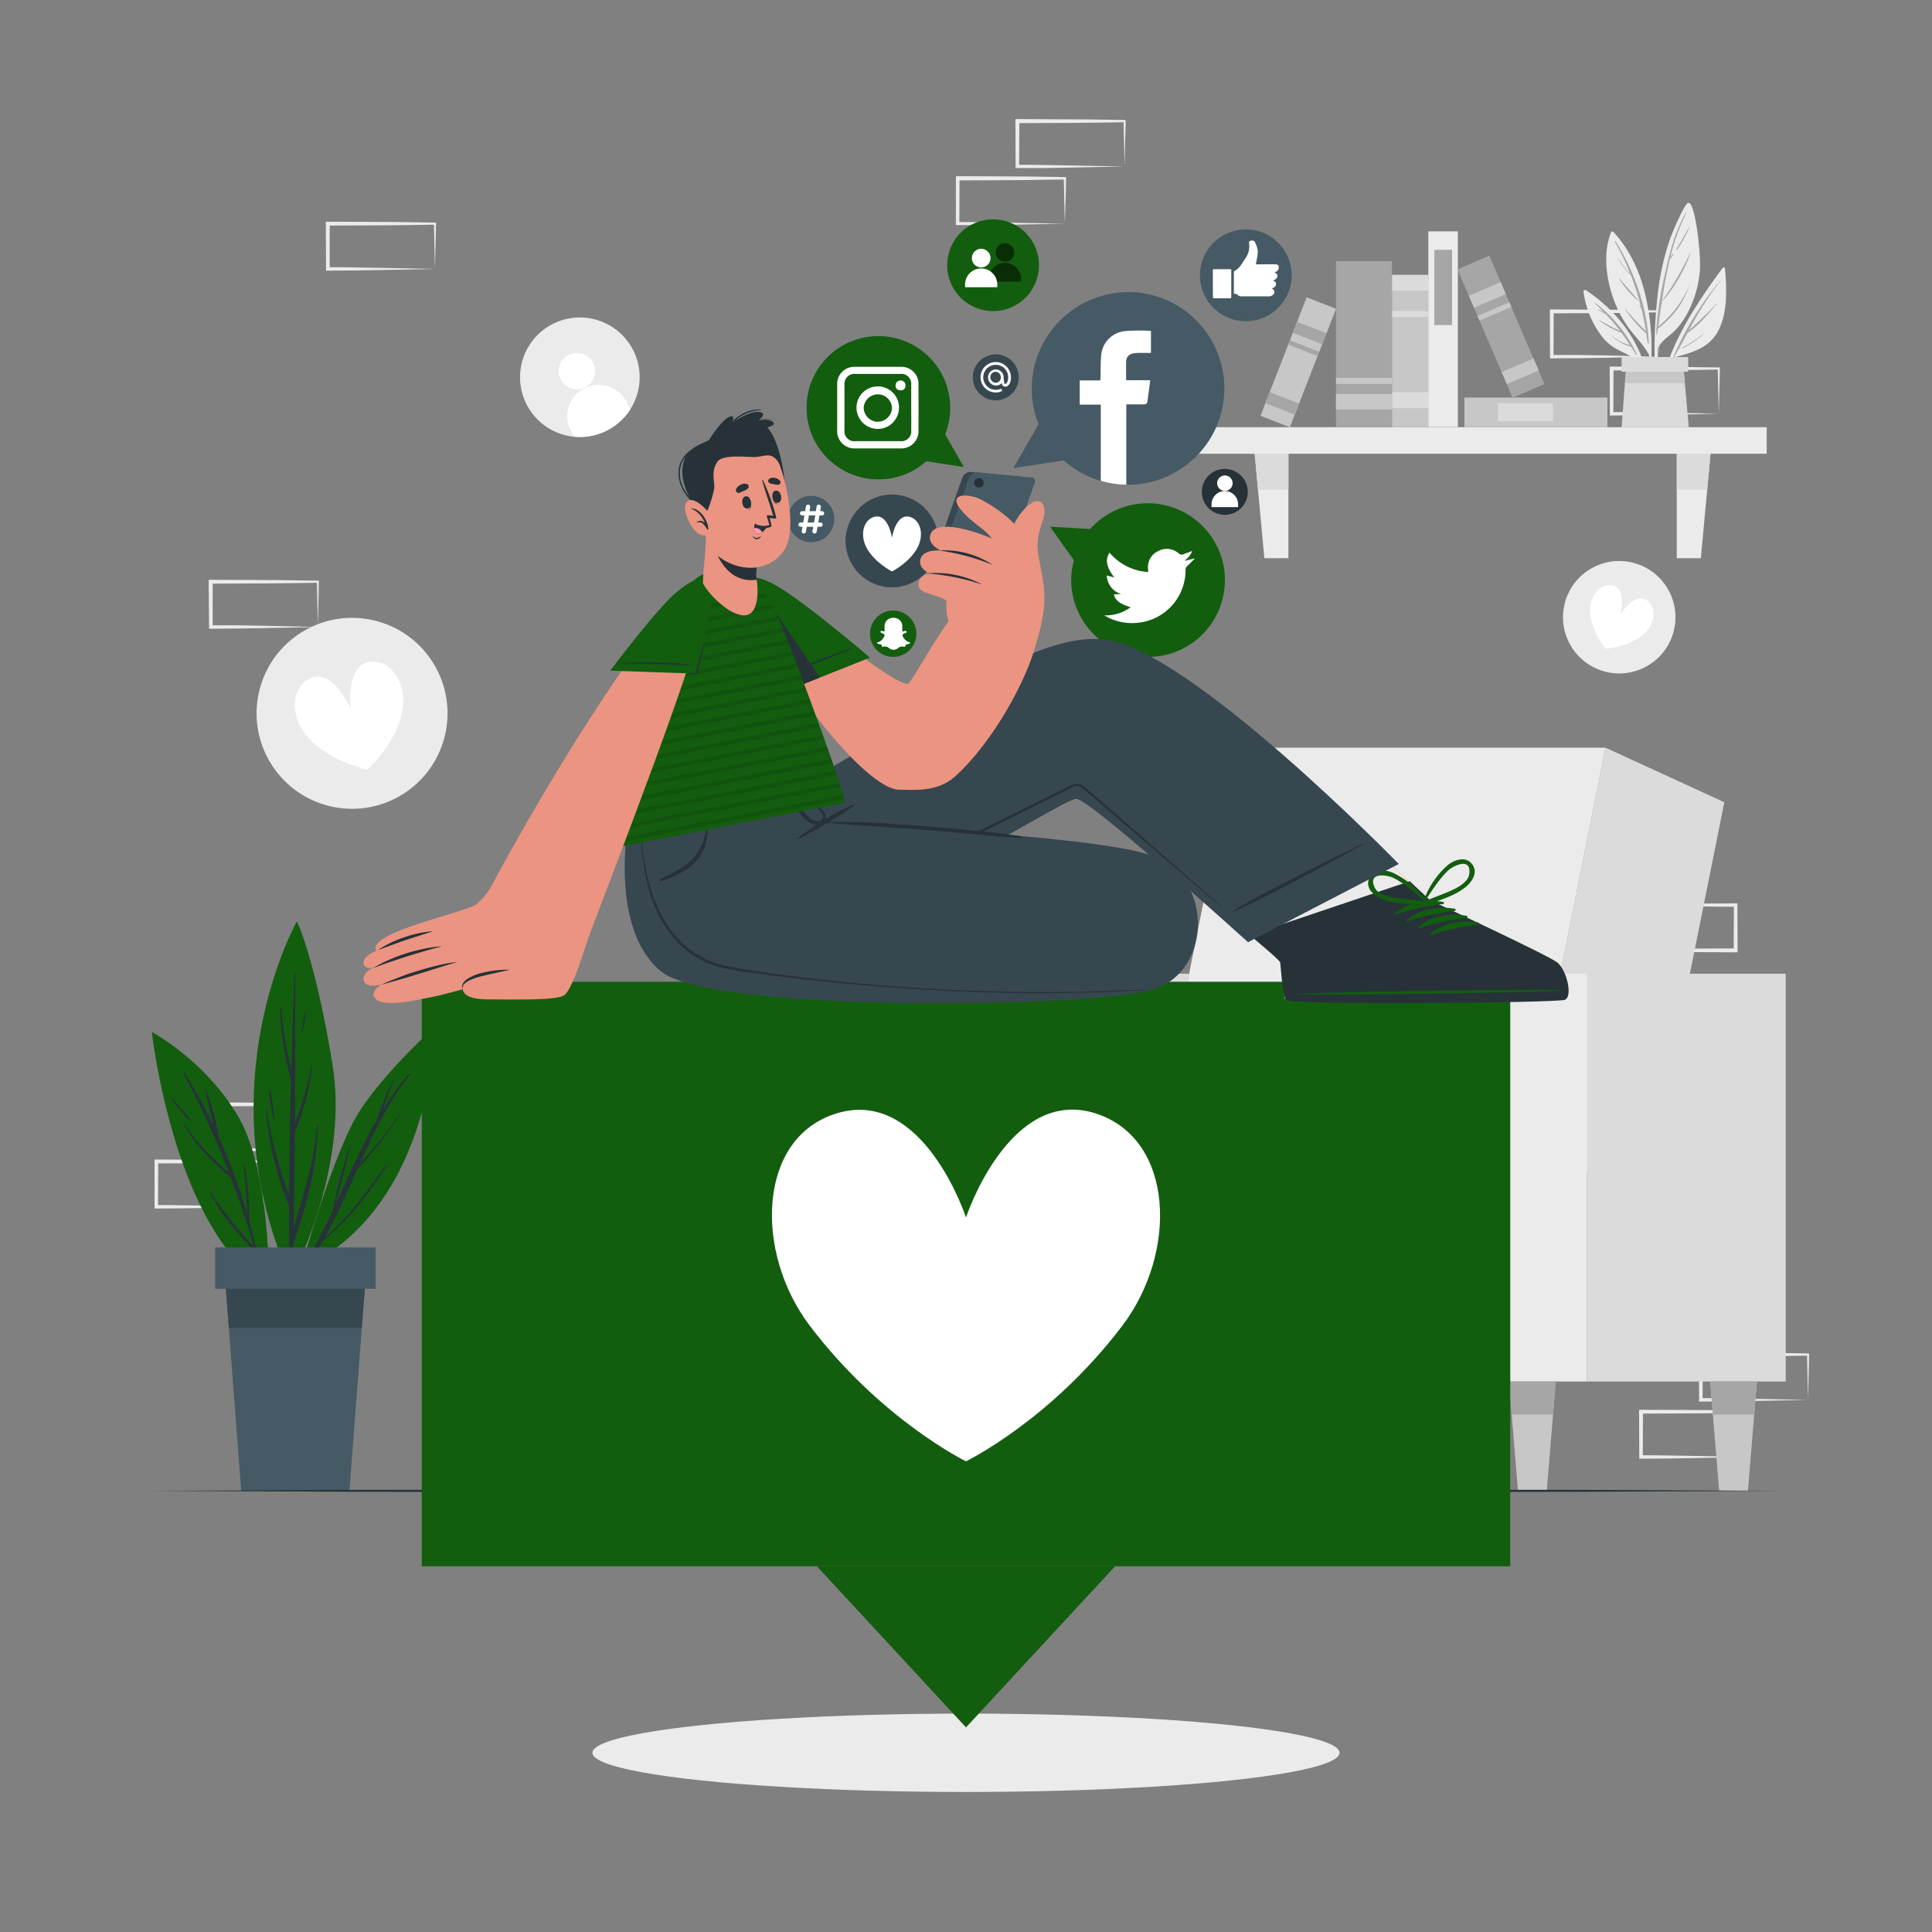 <svg xmlns="http://www.w3.org/2000/svg" viewBox="0 0 500 500"><rect x="0" y="0" width="500" height="500" fill="#808080" stroke="none"/><g id="freepik--background-complete--inject-249"><path d="M83.67,297.54l-13.76.27-7,.12c-2.33,0-4.68,0-7,.05h-.45v-.44l0-11.73v-.5h.51l13.87.07c4.62,0,9.24.11,13.87.16h.27v.27c0,2-.08,4-.13,5.92Zm0,0-.14-5.92c0-2-.12-3.89-.13-5.81l.27.28c-4.63.05-9.25.15-13.87.16l-13.87.06.5-.5-.06,11.73-.44-.45c2.28,0,4.56,0,6.86.06l6.89.11Z" style="fill:#ebebeb"></path><path d="M68.19,312.32l-13.75.28-7,.11c-2.33.05-4.67,0-7,.05H40v-.45L40,300.59v-.5h.5l13.87.06c4.63,0,9.25.11,13.87.16h.28v.27c0,2-.09,4-.13,5.93Zm0,0-.14-5.92c0-1.95-.11-3.89-.13-5.81l.27.28c-4.62.05-9.24.16-13.87.16l-13.87.06.5-.5-.05,11.73-.45-.45c2.29,0,4.57,0,6.86.06l6.9.11Z" style="fill:#ebebeb"></path><path d="M291.05,43.09l-13.76.28-7,.12c-2.33,0-4.68,0-7,0h-.45v-.45l-.05-11.72v-.5h.51l13.87.07c4.62,0,9.24.11,13.87.16h.27v.27c0,2-.08,4-.13,5.92Zm0,0-.14-5.92c-.05-2-.12-3.88-.13-5.8l.27.27c-4.63.06-9.25.16-13.87.17l-13.87.06.5-.5-.06,11.72-.44-.44c2.28,0,4.56,0,6.86.05l6.89.12Z" style="fill:#ebebeb"></path><path d="M275.57,57.88l-13.75.28-7,.11c-2.33,0-4.67,0-7,0h-.44v-.45l0-11.73v-.5h.5l13.87.07c4.63,0,9.25.11,13.87.16h.28v.27c0,2-.09,4-.14,5.92Zm0,0L275.43,52c0-2-.11-3.89-.13-5.81l.27.28c-4.62,0-9.24.16-13.87.16l-13.87.06.5-.5-.05,11.73-.45-.45c2.29,0,4.57,0,6.86.06l6.9.11Z" style="fill:#ebebeb"></path><path d="M467.92,362.29l-13.75.28-7,.11c-2.33.05-4.67,0-7,.05h-.44v-.45l-.06-11.72v-.51h.5l13.87.06c4.63,0,9.25.11,13.87.16h.28v.27c0,2-.09,4-.13,5.92Zm0,0-.14-5.92c0-1.95-.11-3.88-.13-5.8l.27.27c-4.62.05-9.24.16-13.87.16l-13.87.06.5-.49-.05,11.72-.45-.45c2.29,0,4.57,0,6.86.06l6.9.11Z" style="fill:#ebebeb"></path><path d="M452.45,377.07l-13.76.28-7,.11c-2.34.05-4.68,0-7,.06h-.45v-.45l-.05-11.72v-.5h.51l13.87.06c4.62,0,9.24.11,13.87.16h.27v.27c0,2-.09,4-.13,5.92Zm0,0-.14-5.92c-.05-1.95-.12-3.88-.14-5.8l.28.27c-4.63.05-9.25.16-13.87.16l-13.87.07.49-.5-.05,11.72-.44-.45c2.28,0,4.56,0,6.86.06l6.89.11Z" style="fill:#ebebeb"></path><path d="M380.63,280.48l-13.75.28-7,.11c-2.33.05-4.67,0-7,.05h-.44v-.45l-.06-11.73v-.5h.5l13.87.07c4.63,0,9.25.11,13.87.16h.28v.27c0,2-.09,4-.13,5.92Zm0,0-.14-5.92c0-1.95-.11-3.89-.13-5.81l.27.28c-4.62.05-9.24.16-13.87.16l-13.87.06.5-.5-.05,11.73-.45-.45c2.29,0,4.57,0,6.86.06l6.9.11Z" style="fill:#ebebeb"></path><path d="M429.35,92.31l-13.76.28-7,.11c-2.33,0-4.67,0-7,.06h-.44v-.45l-.05-11.72v-.5h.5l13.88.06c4.62,0,9.24.12,13.87.17h.27v.27c0,2-.09,4-.13,5.92Zm0,0-.15-5.92c0-2-.11-3.88-.13-5.8l.28.27c-4.63,0-9.25.16-13.87.17l-13.88.06.5-.5-.05,11.72-.45-.44c2.29,0,4.57,0,6.87,0l6.89.11Z" style="fill:#ebebeb"></path><path d="M444.82,107.09l-13.75.28-7,.12c-2.33,0-4.67,0-7,.05h-.44v-.45l-.05-11.72v-.5h.5l13.87.07c4.62,0,9.25.11,13.87.16h.28v.27c0,2-.09,4-.14,5.92Zm0,0-.14-5.92c0-2-.11-3.88-.13-5.8l.27.27c-4.62.06-9.25.16-13.87.17l-13.87.06.5-.5-.05,11.72-.45-.44c2.29,0,4.57,0,6.86,0l6.9.12Z" style="fill:#ebebeb"></path><path d="M421.43,234.22l13.76-.27,7-.12c2.34,0,4.68,0,7-.05h.45v.45l.05,11.73v.5h-.51l-13.87-.07c-4.62,0-9.24-.11-13.87-.16h-.27V246c0-2,.09-4,.13-5.92Zm0,0,.14,5.92c.05,2,.12,3.89.14,5.81l-.28-.28c4.63,0,9.25-.15,13.87-.16l13.87-.06-.49.5.05-11.73.44.45c-2.28,0-4.56,0-6.86-.06l-6.89-.11Z" style="fill:#ebebeb"></path><path d="M406,219.44l13.75-.28,7-.11c2.33-.05,4.67,0,7-.05h.44v.45l.06,11.72v.51h-.5l-13.87-.06c-4.63,0-9.25-.11-13.87-.16h-.28v-.27c0-2,.09-4,.13-5.92Zm0,0,.14,5.92c0,1.95.11,3.88.13,5.8l-.27-.27c4.62,0,9.24-.16,13.87-.16l13.87-.06-.5.49.05-11.72.45.45c-2.29,0-4.57,0-6.86-.06l-6.9-.11Z" style="fill:#ebebeb"></path><path d="M112.57,69.6l-13.75.28-7,.11c-2.33.05-4.67,0-7,.06h-.44V69.6l-.06-11.72v-.5h.5l13.87.06c4.63,0,9.25.11,13.87.16h.28v.27c0,2-.09,4-.14,5.92Zm0,0-.14-5.92c0-2-.11-3.88-.13-5.8l.27.27c-4.62.05-9.24.16-13.87.16l-13.87.07.5-.5,0,11.72-.45-.45c2.29,0,4.57,0,6.86.06l6.9.11Z" style="fill:#ebebeb"></path><path d="M82.29,162.27l-13.76.28-7,.11c-2.33.05-4.67,0-7,.06H54.1v-.45L54,150.55v-.5h.5l13.87.06c4.63,0,9.25.12,13.88.17h.27v.27c0,2-.09,4-.13,5.92Zm0,0-.15-5.92c0-1.95-.11-3.88-.13-5.8l.28.27c-4.63.05-9.25.16-13.88.17l-13.87.06.5-.5,0,11.72-.45-.44c2.29,0,4.57,0,6.86,0l6.9.11Z" style="fill:#ebebeb"></path><rect x="310.18" y="110.56" width="147.04" height="6.87" style="fill:#ebebeb"></rect><polygon points="333.44 144.47 327.21 144.47 324.71 117.43 333.44 117.43 333.44 144.47" style="fill:#ebebeb"></polygon><polygon points="433.94 144.47 440.18 144.47 442.68 117.43 433.94 117.43 433.94 144.47" style="fill:#ebebeb"></polygon><polygon points="324.71 117.43 333.44 117.43 333.44 126.75 325.57 126.75 324.71 117.43" style="fill:#dbdbdb"></polygon><polygon points="442.68 117.43 441.82 126.75 433.95 126.75 433.95 117.43 442.68 117.43" style="fill:#dbdbdb"></polygon><path d="M445.82,69.34c-7.1,9.61-14.5,20.77-16.31,32.83,0,.19.28.25.32.07A70.28,70.28,0,0,1,433,92.58c4.67-1.29,9.25-2.34,11.7-7s2.18-11,1.71-16.17C446.34,69.16,446,69.15,445.82,69.34Z" style="fill:#ebebeb"></path><path d="M433,92.49a79.24,79.24,0,0,1,12.49-20.23s.09,0,.06,0a85.75,85.75,0,0,0-8.53,13.41c2.35-2.39,4.93-4.53,7.15-7.06a.05.05,0,0,1,.08.07c-2.22,2.66-4.63,5.54-7.51,7.5-.78,1.43-1.55,2.86-2.34,4.29a6.54,6.54,0,0,1,.59-.3s.06,0,0,0c-.22.11-.44.23-.67.32-.37.68-.74,1.36-1.12,2A.13.13,0,0,1,433,92.49Z" style="fill:#a6a6a6"></path><path d="M435.41,90a41.36,41.36,0,0,0,5.45-3.64c.05,0,.12,0,.07.07a29.2,29.2,0,0,1-5.44,3.71C435.4,90.17,435.32,90,435.41,90Z" style="fill:#a6a6a6"></path><path d="M428.74,102.06a.13.13,0,0,0,.26,0c0-4,0-8,.06-12,1-2,3.2-3.19,4.72-4.83a20.9,20.9,0,0,0,2.83-4,28.29,28.29,0,0,0,3.29-10.95c.42-4.25-1.19-18.27-3-17.78-.93.25-3.94,7.19-4.74,9.49a66.4,66.4,0,0,0-2.82,11.63A124.46,124.46,0,0,0,428.74,102.06Z" style="fill:#ebebeb"></path><path d="M428.71,84.93h0a88.91,88.91,0,0,1,2.41-15c1.14-5.25,2.47-10.19,5.17-14.88a.08.08,0,0,1,.14.08,55.32,55.32,0,0,0-4.16,11.42c.18-.28.4-.55.59-.82.07-.1.25,0,.17.1a7.17,7.17,0,0,1-.84,1.2h0c-.93,3.76-1.59,7.59-2.17,11.42a1.66,1.66,0,0,0,.13-.14,0,0,0,0,1,.06,0c-.07.13-.15.25-.23.38-.29,1.94-.55,3.88-.82,5.81a27.32,27.32,0,0,0,8.08-10.74,0,0,0,0,1,0,0A22.39,22.39,0,0,1,429.08,85l-.21,1.55c0,.11-.19.08-.19,0,0-.45,0-.91,0-1.37C428.67,85.05,428.65,85,428.71,84.93Z" style="fill:#a6a6a6"></path><path d="M430.34,77.65a81.13,81.13,0,0,0,7.05-12.14c0-.05.11,0,.09,0a39.31,39.31,0,0,1-7,12.21C430.41,77.82,430.29,77.73,430.34,77.65Z" style="fill:#a6a6a6"></path><path d="M433.85,64.53c1.1-1.94,2.26-3.82,3.29-5.8,0-.06.1,0,.08.05a30.19,30.19,0,0,1-3.2,5.85A.1.1,0,0,1,433.85,64.53Z" style="fill:#a6a6a6"></path><path d="M433.43,65.37s0,0,0,0A0,0,0,1,1,433.43,65.37Z" style="fill:#a6a6a6"></path><path d="M426.79,91.89a40.25,40.25,0,0,1-.92,7.82l.12.86a37.43,37.43,0,0,0,1.4-8.72.29.29,0,0,0,0-.27h0a57.21,57.21,0,0,0-.88-11.82c-1.23-7.3-3.91-14.3-9-19.77a.37.37,0,0,0-.57.11c-2.05,5.22-1.33,11.46.42,16.67a30.6,30.6,0,0,0,4,7.91C423.15,87.13,425.38,89.21,426.79,91.89Z" style="fill:#ebebeb"></path><path d="M418.12,62.42c4.82,7.83,8.18,17.11,8.59,26.36,0,.17-.27.21-.29,0-.12-.83-.24-1.65-.38-2.47h0A31.66,31.66,0,0,1,420.56,80s0-.1.07-.06A66.36,66.36,0,0,0,426,85.76q-.52-3.08-1.24-6l-.38-.45c-.09-.1.05-.24.14-.14l.12.13a69.59,69.59,0,0,0-2.53-8,24,24,0,0,1-3.49-4.5s0-.07.06,0c.72,1,1.42,2,2.23,3,.33.37.68.72,1,1.08a62,62,0,0,0-3.95-8.23A.11.11,0,0,1,418.12,62.42Z" style="fill:#a6a6a6"></path><path d="M419.09,72.08c1.56,1.88,3.34,3.67,4.79,5.61,0,.06-.05.11-.1.07A29.11,29.11,0,0,1,419,72.13C419,72.07,419.05,72,419.09,72.08Z" style="fill:#a6a6a6"></path><path d="M424.1,78.83l.06.07a0,0,0,1,1-.07.07l-.06-.06A.05.05,0,0,1,424.1,78.83Z" style="fill:#a6a6a6"></path><path d="M409.82,75.49a23.94,23.94,0,0,0,5.09,12A12.69,12.69,0,0,0,419,90.66c1.79.88,3.66,1.9,5.51,2.63a35.54,35.54,0,0,1,1.95,6.93l.18-.62c-1.18-10.2-7.78-18.91-16.23-24.51A.4.4,0,0,0,409.82,75.49Z" style="fill:#ebebeb"></path><path d="M412.73,78.51a.08.08,0,0,1,.09-.12,34.59,34.59,0,0,1,10.75,13.26.12.12,0,0,1-.21.12c-.39-.68-.79-1.35-1.19-2h0a11.61,11.61,0,0,1-5.18-3s0-.1,0-.06a11.78,11.78,0,0,0,2.44,1.71c.79.4,1.63.65,2.45,1-.71-1.13-1.46-2.22-2.23-3.27a22.31,22.31,0,0,1-5.79-3.26c-.06,0,0-.13.05-.09a56.83,56.83,0,0,0,5.38,2.87,49.43,49.43,0,0,0-3.8-4.43c-.65-.34-1.32-.69-1.95-1.06-.05,0,0-.12,0-.1a7.46,7.46,0,0,1,1.5.74C414.36,80,413.57,79.25,412.73,78.51Z" style="fill:#a6a6a6"></path><path d="M412.91,82a2.44,2.44,0,0,1,.33.23,0,0,0,0,1,0,0,1.86,1.86,0,0,1-.34-.19C412.8,82.08,412.85,82,412.91,82Z" style="fill:#a6a6a6"></path><polygon points="437.05 110.56 419.67 110.56 420.52 99.16 420.85 95.45 435.71 95.45 436.04 99.16 437.05 110.56" style="fill:#dbdbdb"></polygon><polygon points="436.04 99.16 420.52 99.16 420.85 95.45 435.71 95.45 436.04 99.16" style="fill:#c7c7c7"></polygon><rect x="419.67" y="92.4" width="17.23" height="3.81" style="fill:#dbdbdb"></rect><rect x="346.25" y="87.12" width="37.41" height="9.42" transform="translate(456.78 -273.12) rotate(90)" style="fill:#c7c7c7"></rect><rect x="362.89" y="68.47" width="4.11" height="9.42" transform="translate(438.13 -291.77) rotate(90)" style="fill:#dbdbdb"></rect><rect x="364.19" y="76.55" width="1.53" height="9.42" transform="translate(446.21 -283.69) rotate(90)" style="fill:#dbdbdb"></rect><rect x="362.89" y="98.86" width="4.11" height="9.42" transform="translate(468.52 -261.38) rotate(90)" style="fill:#dbdbdb"></rect><rect x="348.15" y="81.39" width="50.64" height="7.64" transform="translate(458.68 -288.27) rotate(90)" style="fill:#ebebeb"></rect><rect x="363.77" y="72.09" width="19.48" height="4.59" transform="translate(447.89 -299.12) rotate(90)" style="fill:#a6a6a6"></rect><rect x="378.98" y="102.89" width="37.02" height="7.64" transform="translate(794.98 213.42) rotate(-180)" style="fill:#c7c7c7"></rect><rect x="387.67" y="104.39" width="14.24" height="4.59" transform="translate(789.58 213.37) rotate(-180)" style="fill:#dbdbdb"></rect><rect x="331.52" y="81.82" width="42.95" height="14.49" transform="translate(442.06 -263.93) rotate(90)" style="fill:#a6a6a6"></rect><rect x="350.99" y="96.74" width="4" height="14.49" transform="translate(456.98 -249.01) rotate(90)" style="fill:#c7c7c7"></rect><rect x="352.22" y="91.33" width="1.55" height="14.49" transform="translate(451.57 -254.42) rotate(90)" style="fill:#c7c7c7"></rect><rect x="370.4" y="80.06" width="36.15" height="8.96" transform="translate(312.91 -305.78) rotate(66.77)" style="fill:#a6a6a6"></rect><rect x="391.75" y="91.6" width="3.37" height="8.96" transform="translate(326.54 -303.35) rotate(66.77)" style="fill:#c7c7c7"></rect><rect x="383.27" y="71.84" width="3.37" height="8.96" transform="translate(303.23 -307.52) rotate(66.77)" style="fill:#c7c7c7"></rect><rect x="386.13" y="76.11" width="1.31" height="8.96" transform="translate(308.27 -306.62) rotate(66.77)" style="fill:#c7c7c7"></rect><rect x="319.53" y="89.67" width="32.9" height="8.16" transform="translate(545.33 -185.25) rotate(111.29)" style="fill:#c7c7c7"></rect><rect x="330.29" y="100.32" width="3.07" height="8.16" transform="translate(549.61 -166.86) rotate(111.3)" style="fill:#a6a6a6"></rect><rect x="337.4" y="82.09" width="3.07" height="8.16" transform="translate(542.3 -198.33) rotate(111.29)" style="fill:#a6a6a6"></rect><rect x="336.8" y="86.03" width="1.19" height="8.16" transform="translate(543.89 -191.53) rotate(111.29)" style="fill:#a6a6a6"></rect><circle cx="91.12" cy="184.61" r="24.71" transform="translate(-87.91 82.95) rotate(-34.14)" style="fill:#ebebeb"></circle><path d="M104.1,184.26c-1.61,8.25-9,14.9-9,14.9s-9.75-2-15.33-8.24c-4.66-5.24-4.55-12.31-.2-15,6.22-3.91,11.19,7.43,11.19,7.43s-1.49-12.29,5.87-12.1C101.75,171.36,105.44,177.39,104.1,184.26Z" style="fill:#fff"></path><circle cx="419.04" cy="159.73" r="14.55" transform="translate(161.54 526.88) rotate(-75.82)" style="fill:#ebebeb"></circle><path d="M425.14,164.34c-3.77,3.2-9.62,3.54-9.62,3.54s-3.76-4.49-4-9.43c-.22-4.12,2.43-7.33,5.43-7,4.3.49,2.42,7.53,2.42,7.53s3.83-6.2,7.14-3.4C428.81,157.54,428.29,161.67,425.14,164.34Z" style="fill:#fff"></path><path d="M163.11,105.94A15.47,15.47,0,1,1,162,87.79,15.42,15.42,0,0,1,163.11,105.94Z" style="fill:#ebebeb"></path><path d="M153.53,94a4.71,4.71,0,1,1-6.29-2.19A4.71,4.71,0,0,1,153.53,94Z" style="fill:#fff"></path><path d="M162.26,104.19l.85,1.75A15.45,15.45,0,0,1,148.46,113l-.84-1.74a8.13,8.13,0,1,1,14.64-7.08Z" style="fill:#fff"></path><polygon points="393.48 303.37 427.04 303.37 446.25 207.62 415.52 193.5 393.48 303.37" style="fill:#dbdbdb"></polygon><polygon points="297.43 303.37 393.48 303.37 415.52 193.5 319.47 193.5 297.43 303.37" style="fill:#ebebeb"></polygon><rect x="410.71" y="252" width="51.43" height="105.53" transform="translate(872.85 609.53) rotate(180)" style="fill:#dbdbdb"></rect><polygon points="272.74 357.53 286.79 357.53 307.73 252 272.74 252 272.74 357.53" style="fill:#dbdbdb"></polygon><rect x="382.45" y="252" width="28.26" height="105.53" transform="translate(793.16 609.53) rotate(180)" style="fill:#ebebeb"></rect><rect x="244.48" y="252" width="28.26" height="105.53" transform="translate(517.23 609.53) rotate(180)" style="fill:#ebebeb"></rect><rect x="272.74" y="303.37" width="109.71" height="54.15" transform="translate(655.19 660.9) rotate(180)" style="fill:#ebebeb"></rect><rect x="272.74" y="279.96" width="109.71" height="23.63" transform="translate(655.19 583.56) rotate(180)" style="fill:#ebebeb"></rect><path d="M403.78,252l-10.66-.19-10.67-.14h-.32V252L382,264.35,382,276.7c0,8.23-.06,16.46,0,24.7s0,16.46.14,24.7.18,16.46.36,24.7q.26-12.36.36-24.7c.1-8.24.11-16.47.14-24.7s0-16.47,0-24.7l-.05-12.35L382.77,252l-.32.32,10.67-.13Z" style="fill:#dbdbdb"></path><path d="M272.74,252c-.22,8.26-.32,16.53-.41,24.79l-.12,24.79.12,24.79.15,12.4.26,12.39.26-12.39.15-12.4.12-24.79-.12-24.79C273.07,268.53,273,260.26,272.74,252Z" style="fill:#dbdbdb"></path><path d="M272.74,303.37c9.14.22,18.29.33,27.43.41l27.43.13,27.42-.13,13.72-.15,13.71-.26-13.71-.26L355,303l-27.42-.12-27.43.13C291,303.05,281.88,303.15,272.74,303.37Z" style="fill:#dbdbdb"></path><path d="M272.74,280c9.14.22,18.29.33,27.43.41l27.43.12,27.42-.12,13.72-.15,13.71-.26-13.71-.26L355,279.55l-27.42-.12-27.43.12C291,279.64,281.88,279.74,272.74,280Z" style="fill:#dbdbdb"></path><polygon points="442.6 357.53 443.29 366.08 444.92 385.83 452.36 385.83 453.99 366.08 454.68 357.53 442.6 357.53" style="fill:#c7c7c7"></polygon><polygon points="454.68 357.53 442.6 357.53 443.29 366.08 453.99 366.08 454.68 357.53" style="fill:#a6a6a6"></polygon><polygon points="390.54 357.53 391.23 366.08 392.86 385.83 400.3 385.83 401.93 366.08 402.62 357.53 390.54 357.53" style="fill:#c7c7c7"></polygon><polygon points="402.62 357.53 390.54 357.53 391.23 366.08 401.93 366.08 402.62 357.53" style="fill:#a6a6a6"></polygon><polygon points="304.19 357.53 304.88 366.08 306.51 385.83 313.95 385.83 315.58 366.08 316.27 357.53 304.19 357.53" style="fill:#c7c7c7"></polygon><polygon points="316.27 357.53 304.19 357.53 304.88 366.08 315.58 366.08 316.27 357.53" style="fill:#a6a6a6"></polygon><polygon points="252.12 357.53 252.81 366.08 254.44 385.83 261.88 385.83 263.51 366.08 264.2 357.53 252.12 357.53" style="fill:#c7c7c7"></polygon><polygon points="252.12 357.53 252.81 366.08 263.51 366.08 264.2 357.53 252.12 357.53" style="fill:#a6a6a6"></polygon></g><g id="freepik--Shadow--inject-249"><ellipse cx="250" cy="453.62" rx="96.68" ry="10.14" style="fill:#ebebeb"></ellipse></g><g id="freepik--Plant--inject-249"><path d="M77.83,328.37s8.53-30.61,15.34-41,19.51-21.81,19.51-21.81S112.38,312.74,77.83,328.37Z" style="fill:#135D0F"></path><path d="M78.44,327.84A145.16,145.16,0,0,0,86.22,313a103.51,103.51,0,0,1,4.23-16.09.08.08,0,1,1,.15.05c-1.13,4.84-2.44,9.63-3.64,14.45,3.44-7.45,6.71-15,10.81-22a47,47,0,0,1,4-9.79c0-.09.19,0,.15.05A62.13,62.13,0,0,0,99.22,287,72.93,72.93,0,0,1,105.7,278c.15-.18.44,0,.3.21-5.48,7-9.27,14.95-12.87,23a123.84,123.84,0,0,0,10.7-13.37c0-.05.1,0,.07.05a110,110,0,0,1-11.46,14.85c-2.62,5.91-5.2,11.84-8.33,17.45,6.25-5.28,11.06-12.12,15.82-18.72a.14.14,0,0,1,.24.16c-4.76,7.24-9.69,14.06-16.55,19.42a76.73,76.73,0,0,1-4.57,7.16A.37.37,0,0,1,78.44,327.84Z" style="fill:#263238"></path><path d="M75.19,331.12s15.33-28.22,10.87-55.59-9.22-37.1-9.22-37.1S52.75,281,75.19,331.12Z" style="fill:#135D0F"></path><path d="M68.9,286.75a134.09,134.09,0,0,0,5.91,22.79c0-10,.24-20.08.51-30.12a77.94,77.94,0,0,1-2.9-18.71c0-.18.27-.17.29,0a106.35,106.35,0,0,0,2.68,16.09q.36-12.42.81-24.85a.11.11,0,0,1,.22,0c0,12.94,0,25.88-.09,38.82a103.25,103.25,0,0,0,4.42-15.37,0,0,0,0,1,.09,0,60.45,60.45,0,0,1-4.52,17.5c-.06,8.27-.15,16.54-.34,24.81,2.6-8.79,5.37-17.31,6.12-26.6a.1.1,0,1,1,.19,0c-.2,10.25-2.84,20.65-6.22,30.29a.56.56,0,0,1-.18.24c-.07,3-.16,6.05-.26,9.07a.34.34,0,0,1-.67,0q-.18-9.28-.15-18.56a83,83,0,0,1-6-25.4C68.76,286.69,68.89,286.67,68.9,286.75Z" style="fill:#263238"></path><path d="M70,282.39A53.47,53.47,0,0,1,71,289.84a.08.08,0,0,1-.15,0,53.13,53.13,0,0,1-1.26-7.43C69.59,282.23,69.91,282.2,70,282.39Z" style="fill:#263238"></path><path d="M78.91,261.76c0-.09.14-.06.15,0a19.5,19.5,0,0,1-.77,5.14c0,.14-.24.07-.21-.06C78.41,265.16,78.62,263.46,78.91,261.76Z" style="fill:#263238"></path><path d="M69.6,333.28s.62-29.46-7.83-44.1S39.3,267.07,39.3,267.07,45,319,69.6,333.28Z" style="fill:#135D0F"></path><path d="M54.2,308.09a109.69,109.69,0,0,0,11.43,14.49q-2.52-9-5.85-17.76c-4.73-4.16-9.43-8.46-12.34-14.15a.08.08,0,0,1,.14-.08c3.12,5,7.3,9.06,11.7,12.94a227.43,227.43,0,0,0-11.76-25.62.19.19,0,0,1,.32-.19,140.34,140.34,0,0,1,7.38,13.45c-.8-3.15-1.43-6.37-2.24-9.5a.07.07,0,0,1,.13,0,53.37,53.37,0,0,1,3.47,12.5A149,149,0,0,1,64,314.29c-.21-4.42-.49-8.81-.95-13.22,0-.08.14-.1.15,0a71.1,71.1,0,0,1,1.28,14.84c1.22,4.39,2.24,8.84,3.07,13.31,0,.12-.16.18-.19.05q-.69-2.81-1.46-5.59a.18.18,0,0,1-.1,0c-4.53-4.54-8.84-9.72-11.67-15.51A0,0,0,0,1,54.2,308.09Z" style="fill:#263238"></path><path d="M44.4,284.11c1,1,1.81,2.09,2.72,3.14a24.15,24.15,0,0,1,2.43,2.84,0,0,0,0,1-.06.07,14.23,14.23,0,0,1-2.81-2.78,22.94,22.94,0,0,1-2.41-3.16C44.22,284.14,44.34,284,44.4,284.11Z" style="fill:#263238"></path><path d="M94.71,329.69l-1.07,13.95-3.21,42.19h-28l-3.22-42.19-1.06-13.95H94.71Z" style="fill:#455a64"></path><path d="M94.71,329.69l-1.07,13.95H59.22l-1.06-13.95H94.71Z" style="fill:#37474f"></path><rect x="55.67" y="322.84" width="41.52" height="10.7" transform="translate(152.87 656.38) rotate(180)" style="fill:#455a64"></rect></g><g id="freepik--Floor--inject-249"><polygon points="38.84 385.83 91.63 385.58 144.42 385.5 250 385.33 355.58 385.5 408.37 385.58 461.16 385.83 408.37 386.07 355.58 386.16 250 386.33 144.42 386.16 91.63 386.07 38.84 385.83" style="fill:#263238"></polygon></g><g id="freepik--social-media--inject-249"><path d="M316.72,103.15a24.89,24.89,0,0,1-5,12.52,28.83,28.83,0,0,1-2.24,2.57,27.46,27.46,0,0,1-2.61,2.21,24.93,24.93,0,0,1-12.6,4.9,24.7,24.7,0,0,1-3.44.07,21.8,21.8,0,0,1-3.41-.36,24.93,24.93,0,0,1-12.22-6l.29.09L263.17,121l-.9.13.46-.79,6.14-10.7,0,.42a25,25,0,0,1,1.52-22,25.28,25.28,0,0,1,7.74-8.23,25,25,0,0,1,10.54-4,24.64,24.64,0,0,1,20.69,6.87A24.87,24.87,0,0,1,316.72,103.15Z" style="fill:#455a64"></path><path d="M291.45,93.46c-.05,1.59,0,3.21,0,4.94h6.23c-.26,2-.49,3.95-.79,5.83,0,.19-.5.42-.76.43-1.5,0-3,0-4.64,0v20.78a24.48,24.48,0,0,1-6.61-1V104.72h-5.45V98.45h5.34c0-.47.06-.85.06-1.21,0-1.65,0-3.31.13-4.94a6.88,6.88,0,0,1,6.1-6.61,51.42,51.42,0,0,1,6.81-.06v5.7c-.81,0-1.65,0-2.46,0a10.62,10.62,0,0,0-2.19.15A2.06,2.06,0,0,0,291.45,93.46Z" style="fill:#fff"></path><path d="M304.11,168.75a19.8,19.8,0,0,1-10.7.91,21.6,21.6,0,0,1-2.63-.68,23.07,23.07,0,0,1-2.51-1.07,19.26,19.26,0,0,1-4.48-3.07,19.77,19.77,0,0,1-3.51-4.17,18,18,0,0,1-1.26-2.43,16.44,16.44,0,0,1-1-2.56,19.75,19.75,0,0,1-.05-10.86l0,.24-5.76-8.12-.41-.59.72,0,9.82.56-.31.13a19.91,19.91,0,0,1,16.24-6.76A20.18,20.18,0,0,1,307,132.9a20,20,0,0,1,9.82,14.43,20.22,20.22,0,0,1-.77,8.88A19.81,19.81,0,0,1,304.11,168.75Z" style="fill:#135D0F"></path><path d="M285.79,159.24a10.53,10.53,0,0,0,6.82-2.1c-2.82-.86-3.94-1.72-4.35-3.32l1.89-.09a5.2,5.2,0,0,1-3.71-4.8l1.95.52c-2-2.57-2.46-4.56-1.24-6.42a14.1,14.1,0,0,0,10,5c0-.32,0-.56-.05-.8a4.6,4.6,0,0,1,2.68-4.63,4.66,4.66,0,0,1,5.31.65,1,1,0,0,0,1.08.22l2.36-.87a4.87,4.87,0,0,1-1.86,2.38.78.78,0,0,1,.05.14l2.34-.6.1.09c-.61.61-1.19,1.24-1.83,1.81a1.28,1.28,0,0,0-.51,1.05,13.68,13.68,0,0,1-12.45,13.71,13.85,13.85,0,0,1-8.12-1.66C286.1,159.44,286,159.34,285.79,159.24Z" style="fill:#fff"></path><circle cx="230.85" cy="139.99" r="12.01" style="fill:#37474f"></circle><path d="M237.55,141.52c-2,4-6.7,6.37-6.7,6.37s-4.72-2.37-6.7-6.37c-1.65-3.34-.6-6.94,2-7.73,3.73-1.13,4.69,5.38,4.69,5.38s1-6.51,4.7-5.38C238.15,134.58,239.2,138.18,237.55,141.52Z" style="fill:#fff"></path><circle cx="322.42" cy="71.25" r="11.88" transform="translate(199.3 377.64) rotate(-80.57)" style="fill:#455a64"></circle><g id="freepik--xsrjP0--inject-249"><path d="M320.61,76.53c-.35-.23-.66-.55-1.13-.5-.19,0-.15-.13-.15-.23,0-1.79,0-3.57,0-5.35,0-.13,0-.24.15-.31,1.36-.69,1.94-2,2.77-3.2a5.34,5.34,0,0,0,1-4c-.06-.4.13-.58.49-.66a.91.91,0,0,1,1,.31,7.18,7.18,0,0,1,.78,2.34,8.54,8.54,0,0,1-.24,2c-.06.49-.17,1-.26,1.47.12.09.25,0,.38,0h4.52c.64,0,1,.18,1,.6a1.21,1.21,0,0,1-.65,1.31c-.12.06-.32,0-.33.18s.19.16.3.23c.54.38.44,1.15-.18,1.6-.16.1-.45.06-.46.28s.28.17.4.3a1,1,0,0,1-.43,1.57c-.08,0-.19,0-.26.11s-.15.1,0,.21a.88.88,0,0,1,0,1.58l-.2.15a1.28,1.28,0,0,1-.79.17l-7.08,0A.88.88,0,0,1,320.61,76.53Z" style="fill:#fff;fill-rule:evenodd"></path><path d="M313.89,73.4c0-1.13,0-2.26,0-3.39,0-.23,0-.35.31-.35,1.38,0,2.76,0,4.14,0,.27,0,.31.09.31.33q0,3.42,0,6.84c0,.29-.08.37-.37.37-1.34,0-2.68,0-4,0-.33,0-.38-.11-.38-.4C313.91,75.67,313.89,74.54,313.89,73.4Z" style="fill:#fff;fill-rule:evenodd"></path></g><path d="M237.16,164a6,6,0,1,1-5.95-6A6,6,0,0,1,237.16,164Z" style="fill:#135D0F"></path><g id="freepik--K0pxJE--inject-249"><path d="M231.11,159.89a2.45,2.45,0,0,1,1.53.43,2.19,2.19,0,0,1,.79,1.1,2.64,2.64,0,0,1,.08.49q0,.36,0,.72c0,.21,0,.41,0,.61s0,.09.08.13a.53.53,0,0,0,.35,0l.18-.07a.4.4,0,0,1,.45.09.2.2,0,0,1,0,.28,1,1,0,0,1-.35.21c-.1,0-.2.06-.3.11a.77.77,0,0,0-.18.1.38.38,0,0,0-.14.45,2,2,0,0,0,.29.57,2.73,2.73,0,0,0,.84.85,2,2,0,0,0,.72.28c.08,0,.11.07.08.15a.33.33,0,0,1-.17.16,1.77,1.77,0,0,1-.56.19l-.32.07a.14.14,0,0,0-.12.09c0,.12,0,.24-.09.35s-.06.15-.19.13-.3,0-.46-.06a1.41,1.41,0,0,0-1.05.29,5.25,5.25,0,0,1-.49.33,1.71,1.71,0,0,1-1.85-.11c-.17-.12-.32-.24-.49-.34a1.31,1.31,0,0,0-.55-.17,2.62,2.62,0,0,0-.74.07h0c-.17,0-.19,0-.23-.15s0-.2-.07-.3a.17.17,0,0,0-.15-.14,2.78,2.78,0,0,1-.81-.22.42.42,0,0,1-.14-.09.27.27,0,0,1-.09-.12.09.09,0,0,1,.08-.13,2.22,2.22,0,0,0,1.41-.91,3,3,0,0,0,.42-.69.61.61,0,0,0,.05-.18.38.38,0,0,0-.19-.39,1,1,0,0,0-.32-.15,1.47,1.47,0,0,1-.4-.19.6.6,0,0,1-.08-.08.19.19,0,0,1,0-.29.36.36,0,0,1,.41-.05.79.79,0,0,0,.38.09.42.42,0,0,0,.21-.06.06.06,0,0,0,0-.06c0-.28,0-.55,0-.83a4.28,4.28,0,0,1,0-.62,1.51,1.51,0,0,1,.09-.47,2.17,2.17,0,0,1,1.33-1.33A2.53,2.53,0,0,1,231.11,159.89Z" style="fill:#fff"></path></g><circle cx="316.98" cy="127.3" r="5.95" style="fill:#263238"></circle><path d="M319,125.05a2,2,0,1,1-2-2A2,2,0,0,1,319,125.05Z" style="fill:#fff"></path><path d="M320.41,130.51v.73h-6.86v-.73a3.43,3.43,0,0,1,6.86,0Z" style="fill:#fff"></path><path d="M208.88,107.43a18.39,18.39,0,0,0,30.73,11.63l9.2,1.35-4.6-8a18.4,18.4,0,1,0-35.33-5Z" style="fill:#455a64"></path><path d="M214.39,92.24a18.58,18.58,0,0,1,30.15,20.35l0-.31,4.57,8,.34.59-.67-.11-9.19-1.41.22-.07a18.6,18.6,0,0,1-9.1,4.5,21.11,21.11,0,0,1-5.1.21,18.25,18.25,0,0,1-5-1.18,18.06,18.06,0,0,1-4.44-2.47,20,20,0,0,1-1.94-1.64,21.87,21.87,0,0,1-1.67-1.92,18.49,18.49,0,0,1,1.8-24.51Z" style="fill:#135D0F"></path><path d="M237.7,99.69a4.42,4.42,0,0,0-4.64-4.75c-3.92,0-7.85,0-11.78,0a4.42,4.42,0,0,0-4.62,4.65c0,2,0,3.92,0,5.88s0,3.84,0,5.76a4.48,4.48,0,0,0,4.71,4.82c3.88,0,7.77,0,11.65,0a4.45,4.45,0,0,0,4.68-4.73C237.72,107.45,237.72,103.56,237.7,99.69Zm-1.88,11.67a2.55,2.55,0,0,1-2.8,2.82c-3.89,0-7.77,0-11.66,0a2.55,2.55,0,0,1-2.81-2.81q0-5.88,0-11.76a2.57,2.57,0,0,1,2.8-2.84c3.89,0,7.77,0,11.66,0a2.57,2.57,0,0,1,2.81,2.83c0,2,0,3.92,0,5.88S235.85,109.4,235.82,111.36Z" style="fill:#fff"></path><path d="M227.19,100a5.5,5.5,0,1,0,5.47,5.58A5.48,5.48,0,0,0,227.19,100Zm-.06,9.16a3.72,3.72,0,0,1-3.61-3.62,3.67,3.67,0,0,1,7.33,0A3.72,3.72,0,0,1,227.13,109.14Z" style="fill:#fff"></path><path d="M234.33,99.85A1.13,1.13,0,0,1,233,101a1.15,1.15,0,0,1-1.2-1.37c.06-.77.56-1.12,1.33-1.17A1.24,1.24,0,0,1,234.33,99.85Z" style="fill:#fff"></path><circle cx="257.01" cy="68.63" r="11.88" transform="translate(26.75 201.84) rotate(-45)" style="fill:#135D0F"></circle><g style="opacity:0.5"><path d="M262.51,65.35a2.41,2.41,0,1,1-2.41-2.41A2.41,2.41,0,0,1,262.51,65.35Z"></path><path d="M264.26,72v.88h-8.33V72a4.17,4.17,0,0,1,8.33,0Z"></path></g><path d="M256.34,66.8a2.41,2.41,0,1,1-2.41-2.41A2.41,2.41,0,0,1,256.34,66.8Z" style="fill:#fff"></path><path d="M258.09,73.44v.89h-8.33v-.89a4.17,4.17,0,0,1,8.33,0Z" style="fill:#fff"></path><path d="M215.93,134.33a6,6,0,1,1-6-6A6,6,0,0,1,215.93,134.33Z" style="fill:#455a64"></path><path d="M207.68,136.32h-.49a.55.55,0,0,1-.55-.55.55.55,0,0,1,.55-.55h.68l.31-1.83h-.61a.55.55,0,0,1-.54-.55.56.56,0,0,1,.54-.55h.8l.21-1.25a.54.54,0,0,1,.55-.45.56.56,0,0,1,.55.64l-.19,1.06h1.65l.21-1.25a.54.54,0,0,1,.56-.45.55.55,0,0,1,.54.64l-.18,1.06h.49a.55.55,0,0,1,.54.55.55.55,0,0,1-.54.55h-.68l-.31,1.83h.6a.54.54,0,0,1,.54.55.55.55,0,0,1-.54.55h-.79l-.23,1.29a.54.54,0,0,1-.54.46.56.56,0,0,1-.55-.65l.2-1.1H208.8l-.22,1.29a.55.55,0,1,1-1.09-.19Zm3-1.1.32-1.83h-1.65l-.32,1.83Z" style="fill:#fff"></path><circle cx="257.69" cy="97.64" r="5.95" transform="translate(54.46 283.75) rotate(-63.23)" style="fill:#37474f"></circle><path d="M257.23,93.73a3.93,3.93,0,1,0,.93,7.81,3.25,3.25,0,0,0,.93-.23.32.32,0,0,0,.21-.44.28.28,0,0,0-.14-.18.35.35,0,0,0-.3,0,3,3,0,0,1-.78.17,3.23,3.23,0,1,1-.76-6.42,3.22,3.22,0,0,1,3.58,2.82,2.92,2.92,0,0,1-.18,1.51,1.06,1.06,0,0,1-.51.59h-.07a.24.24,0,0,1-.14,0,.78.78,0,0,1-.09-.21c-.09-.38-.19-1.58-.19-1.59V97.4a2,2,0,1,0-4,.47A2.12,2.12,0,0,0,258,99.78a1.94,1.94,0,0,0,1.27-.7l0,.18a1,1,0,0,0,.25.54.83.83,0,0,0,.73.25,1.06,1.06,0,0,0,.23,0,1.86,1.86,0,0,0,.92-1v0a3.86,3.86,0,0,0,.2-1.83A3.93,3.93,0,0,0,257.23,93.73Zm.63,5.32a1.43,1.43,0,0,1-.33-2.84A1.4,1.4,0,0,1,259,97.48,1.38,1.38,0,0,1,257.86,99.05Z" style="fill:#fff"></path></g><g id="freepik--Character--inject-249"><rect x="109.15" y="254.08" width="281.7" height="151.28" style="fill:#135D0F"></rect><polygon points="211.42 405.36 288.58 405.36 250 447.05 211.42 405.36" style="fill:#135D0F"></polygon><path d="M290.52,343C272.06,367.46,250,378.19,250,378.19S228,367.46,209.5,343c-14.26-18.87-13.55-48.42,6.85-54.81,22.56-7.07,33.65,26.89,33.65,26.89s11.25-34.18,33.67-26.89C304,294.83,304.78,324.16,290.52,343Z" style="fill:#fff"></path><path d="M400.57,257.88c-2.18.84-65.49,2-68,.58-.27-.16-.2-3-1.13-10.19,0-.34-1.49-1.68-3.74-3.57-8.47-7.1-28.37-22.06-28.37-22.06L331,195.19l30.62,30.09,8,7.83s25.87,14,28.43,15.81S402.75,257,400.57,257.88Z" style="fill:#eb9481"></path><path d="M400.57,257.88c-2.18.84-65.5,2-68,.58-.27-.16-.19-2.95-1.13-10.19,0-.34-1.49-1.68-3.75-3.58-2.94-2.46-4.34-3.59-8.72-7l40.17-14.77,2.41,2.37,8,7.82s25.87,14,28.43,15.81S402.75,257,400.57,257.88Z" style="fill:#ebebeb"></path><path d="M404.94,258.76c-2.2.76-69.66,1.5-72.09,0-.57-.35-1.1-4.26-1.52-9.63-.05-.68-6.88-6.14-7.82-7.15l41.34-13.92,5.22,4.91s30.42,14.16,32.91,16.08S407.13,258,404.94,258.76Z" style="fill:#263238"></path><path d="M404,256.24c-10.6-.14-57.61.31-68.1,1-.08,0-.08.07,0,.07,10.5.36,57.51-.43,68.1-.88C404.22,256.4,404.22,256.24,404,256.24Z" style="fill:#135D0F"></path><path d="M373.44,233.42c-4.17-.73-9.27,0-12.42,3-.12.12.05.29.18.25a58.74,58.74,0,0,1,12.23-2.7A.26.26,0,0,0,373.44,233.42Z" style="fill:#135D0F"></path><path d="M376.47,235.19c-4.17-.73-9.27,0-12.42,3-.12.12.05.29.18.25a58.11,58.11,0,0,1,12.23-2.7A.27.27,0,0,0,376.47,235.19Z" style="fill:#135D0F"></path><path d="M379.51,237c-4.18-.73-9.27,0-12.43,3-.12.12.05.29.18.25a58.06,58.06,0,0,1,12.24-2.7A.27.27,0,0,0,379.51,237Z" style="fill:#135D0F"></path><path d="M382.54,238.75c-4.18-.73-9.27,0-12.43,3-.12.12.05.29.18.24a58.67,58.67,0,0,1,12.24-2.69A.27.27,0,0,0,382.54,238.75Z" style="fill:#135D0F"></path><path d="M381,223.68c-1.66-2.23-4.7-1.18-6.42.3a22.11,22.11,0,0,0-6.31,9.63c0,.08,0,.13.1.15a.52.52,0,0,0,.66.51c3.42-1.32,7.25-2.3,10.17-4.63C380.94,228.28,382.61,225.8,381,223.68Zm-7.19,7.53c-1.67.69-3.36,1.29-5,2a64.78,64.78,0,0,1,3.81-5.54,21.66,21.66,0,0,1,2.18-2.41c1.22-1.15,6.11-3.61,5.43,1C379.88,228.8,375.84,230.39,373.84,231.21Z" style="fill:#135D0F"></path><path d="M357.69,232.64c3.45,1.43,7.4,1.31,11.06,1.62a.52.52,0,0,0,.49-.68.11.11,0,0,0,.05-.17,22.24,22.24,0,0,0-8.73-7.5c-2.07-.94-5.28-1.11-6.26,1.51S355.67,231.81,357.69,232.64Zm-1.92-2.95c-1.93-4.21,3.44-3.21,4.94-2.45a25.46,25.46,0,0,1,2.77,1.71c1.85,1.29,3.49,2.81,5.2,4.27-1.79-.27-3.59-.37-5.38-.57C361.16,232.42,356.83,232,355.77,229.69Z" style="fill:#135D0F"></path><path d="M362,223.6,323,243.84s-40.69-36.83-44.42-37.1-58.47,36.87-86,37c-28.55.12-30-29.78-30-29.78l41.64-9.56c30-14.8,61.27-41.36,81.72-38.88C308.1,168.19,362,223.6,362,223.6Z" style="fill:#37474f"></path><path d="M352.47,218.45c-6.59,3.26-4.74,2.24-11.3,5.56-3.21,1.63-19.36,9.78-22.1,11.8-.06,0,0,.15.07.13,3.22-1.08,19.19-9.58,22.37-11.27,6.5-3.44,4.6-2.52,11.06-6A.1.1,0,1,0,352.47,218.45Z" style="fill:#263238"></path><path d="M316,234.51c-7.63-6.73-32.65-28.65-33.67-29.46a14.07,14.07,0,0,0-2.6-2,2.74,2.74,0,0,0-2.41.2c-1.16.54-2.29,1.13-3.44,1.69l-6.77,3.3c-8.75,4.28-17.45,8.66-26.27,12.79-8.48,4-14.53,7.71-23.39,10.76a132.81,132.81,0,0,1-27.16,6.48c-1.15.14-2.29.26-3.43.37a.07.07,0,1,0,0,.13,109.75,109.75,0,0,0,26.74-5c8.77-2.69,14.72-6.2,23.06-10,8.63-4,17.14-8.23,25.66-12.46,4.49-2.23,9-4.48,13.48-6.69,1-.5,2.48-1.59,3.65-1.05a6.45,6.45,0,0,1,1.34,1l1.5,1.25c1.94,1.61,32.6,28,33.61,28.78C316,234.68,316.12,234.58,316,234.51Z" style="fill:#263238"></path><path d="M162.45,213.94s-4.67,27,8.83,37.61S283.7,260.88,298.71,256s15.48-29.07-.93-34.68c-15.6-5.34-82-7.94-83.63-8.59-.41-.16,5.88-3.94,5.86-4.17L204.9,204Z" style="fill:#37474f"></path><path d="M182.94,213.26c0-.12-.19-.08-.19,0a13.35,13.35,0,0,1-3.13,8.58c-2.29,2.65-5.68,4.14-8.75,5.69-.3.15-.08.61.23.52a26.81,26.81,0,0,0,5.42-2.34,13,13,0,0,0,4.08-3.39A11.61,11.61,0,0,0,182.94,213.26Z" style="fill:#263238"></path><path d="M213.06,209.91c-.69-.87-1.43-1.71-2.15-2.56-1.69-2-3.39-4-5.16-6-.17-.18-.5.08-.34.28,1.19,1.56,2.45,3.07,3.7,4.59.63.78,1.27,1.56,1.92,2.33a15,15,0,0,1,1.79,2.27,1.14,1.14,0,0,1-1,1.7,3.08,3.08,0,0,1-2.16-.79,28.33,28.33,0,0,1-3.66-3.92c-.72-.8-1.43-1.6-2.15-2.39s-1.59-1.64-2.36-2.48c0-.05-.14,0-.1.08.67.92,1.29,1.88,2,2.8s1.35,1.83,2.05,2.74,1.33,1.69,2,2.51a8.44,8.44,0,0,0,2.06,1.85c1.28.75,3.51.92,4.2-.74A2.38,2.38,0,0,0,213.06,209.91Z" style="fill:#263238"></path><path d="M296.66,256.12c-5.17.1-10.33.4-15.5.51s-10.26.13-15.38.09q-15.45-.15-30.87-1.2c-10.38-.72-21.58-1.76-31.89-3.18-4.93-.69-9.94-1.26-14.81-2.31a23.39,23.39,0,0,1-11.69-6c-6.68-6.48-9.27-16-10.34-25.11-.14-1.22-.26-2.44-.36-3.67a.06.06,0,1,0-.12,0c.6,9.33,2.05,19.06,7.92,26.56a23.37,23.37,0,0,0,9.56,7.42c4.62,1.85,9.74,2.28,14.62,2.95,10.35,1.4,21.59,2.48,32,3.29s21,1.32,31.49,1.48,21,0,31.52-.51c1.28-.07,2.56-.14,3.84-.25C296.73,256.23,296.73,256.12,296.66,256.12Z" style="fill:#263238"></path><path d="M264.08,216.43c-3.26-.48-6.5-1-9.77-1.29s-6.61-.64-9.92-.92c-6.55-.55-13.11-1.05-19.67-1.36-3.73-.17-7.45-.19-11.18-.14-.12,0-.11.17,0,.18,6.56.59,13.13,1,19.7,1.44s13.1,1,19.65,1.64c3.71.35,7.42.63,11.13.93C264.3,216.93,264.35,216.47,264.08,216.43Z" style="fill:#263238"></path><path d="M220.78,208.26a50.87,50.87,0,0,0-7.53,4,60.44,60.44,0,0,0-7,4.88c-.06.05,0,.13.08.1,2.55-1.18,5-2.66,7.44-4.08a69.25,69.25,0,0,0,7.14-4.58C221.09,208.49,221,208.17,220.78,208.26Z" style="fill:#263238"></path><path d="M249.14,123.4,239.69,150a1,1,0,0,0,.76,1.54l14.07,1.33a2.3,2.3,0,0,0,2.09-1.27L266.06,125c.37-.78,0-1.47-.76-1.54l-14.07-1.33A2.28,2.28,0,0,0,249.14,123.4Z" style="fill:#37474f"></path><path d="M250.81,123.55l-9.45,26.62a1,1,0,0,0,.76,1.53L256.19,153a2.29,2.29,0,0,0,2.09-1.26l9.45-26.62c.37-.78,0-1.46-.76-1.54l-14.07-1.33A2.29,2.29,0,0,0,250.81,123.55Z" style="fill:#455a64"></path><path d="M254.55,125.16a1.19,1.19,0,0,1-1.33,1,1.2,1.2,0,1,1,.28-2.38A1.19,1.19,0,0,1,254.55,125.16Z" style="fill:#263238"></path><path d="M198.72,165.68c8.28,16.9,26.6,38.72,34,38.7,3.54,0,9.86.72,14.43-3.42,10-9,18.82-25.44,21-34.54.81-3.41-17.61-12-20-9.12C242.41,164,235.88,177,234.85,177,231,176.72,216,164.59,205.44,156,192.66,145.66,195.41,159,198.72,165.68Z" style="fill:#eb9481"></path><path d="M269.89,150.28c-1.05-7.15-2.42-8.83-.09-15.33,1.52-4.27-.55-7.08-4-3.88-5.67,5.22-6.26,14.73-5.52,18.09Z" style="fill:#eb9481"></path><path d="M266.51,170.89s4.12-9.39,3.76-17.13c-.25-5.34-2.09-16.92-16.22-24.39-3.35-1.77-9.38-1.92-5,3,3.14,3.47,6.18,4.72,7.64,7.07,0,0-7.69.72-9.34,4.15a71,71,0,0,0-3.66,9.25,14.46,14.46,0,0,0,1.68.84s-1.44,3.26.56,8.3Z" style="fill:#eb9481"></path><path d="M269.21,148.7c-1.94-2-6.12-6.25-10.75-8.52-5.14-2.51-15.72-6-17.54-2.16-1.33,2.8,2.59,4.47,2.59,4.47s-4.67-.51-5.32,2.28c-.6,2.54,2.51,3.66,2.51,3.66s-2.88.18-3,2.74c-.12,3.07,5.95,2.19,8.52,5.42C246.82,157.31,269.21,148.7,269.21,148.7Z" style="fill:#eb9481"></path><path d="M256.71,146.06a22.8,22.8,0,0,0-13.1-3.64c-.12,0-.17.1-.07.12a56.14,56.14,0,0,1,13.14,3.57S256.73,146.07,256.71,146.06Z" style="fill:#263238"></path><path d="M254,151.17a25.65,25.65,0,0,0-13.29-2.84c-.12,0-.17.11-.06.12A60,60,0,0,1,254,151.22S254,151.19,254,151.17Z" style="fill:#263238"></path><path d="M204.08,178.55l21-8.37s-18.89-16.24-25.79-19.45c-7.77-3.61-7.92,1.15-5.19,8.83S204.08,178.55,204.08,178.55Z" style="fill:#135D0F"></path><path d="M204.08,178.55l21-8.37s-18.89-16.24-25.79-19.45c-7.77-3.61-7.92,1.15-5.19,8.83S204.08,178.55,204.08,178.55Z" style="fill:#135D0F"></path><path d="M220.69,167.62c-.78.18-7.38,2.68-8.8,3.26s-7.27,2.87-8.69,3.58a.06.06,0,0,0,0,.11c1.52-.44,7.42-2.73,8.88-3.29s7.94-3.18,8.61-3.56A.05.05,0,0,0,220.69,167.62Z" style="fill:#263238"></path><path d="M212.2,175.32l-8.12,3.22s-7.2-11.31-9.93-19c-2-5.61-2.45-9.67.48-10Z" style="fill:#263238"></path><path d="M218.61,207.78,161.22,219c-.09-1.19,3.84-36.79,8.63-50.31,6.14-17.32,10.12-19.11,12.48-20.27,3-1.49,8.7-1.57,10.11-1.09,1.59.54,7.35,8.39,9.77,14.36C207.07,173.67,219.3,206.94,218.61,207.78Z" style="fill:#135D0F"></path><path d="M194.11,148.77,178,151.9a17.63,17.63,0,0,1,1.22-1.36l14-2.7A11.64,11.64,0,0,1,194.11,148.77Zm1.58,1.89-19.48,3.77c-.24.38-.49.8-.74,1.25l20.94-4.05C196.16,151.29,195.93,151,195.69,150.66Zm2.07,2.89-23.58,4.56-.58,1.23,24.79-4.8C198.19,154.2,198,153.88,197.76,153.55Zm1.83,2.95-27.05,5.24c-.17.39-.34.8-.5,1.22l28.12-5.45C200,157.18,199.79,156.83,199.59,156.5Zm1.63,3-30.13,5.83c-.15.39-.29.78-.45,1.19l31.06-6C201.55,160.18,201.39,159.83,201.22,159.5Zm1.34,3-32.77,6.35c-.14.38-.27.77-.4,1.19L203,163.56C202.82,163.21,202.68,162.86,202.56,162.53Zm1.21,3.07-35.07,6.79c-.1.39-.22.78-.32,1.18l35.79-6.93C204,166.29,203.9,165.94,203.77,165.6Zm1.19,3.07-37.14,7.2c-.1.37-.19.76-.28,1.16l37.81-7.33C205.21,169.36,205.09,169,205,168.67Zm1.17,3.08L167,179.32l-.24,1.16,39.74-7.69C206.39,172.43,206.27,172.09,206.13,171.75Zm1.17,3.08-41,7.93-.22,1.16,41.58-8C207.56,175.53,207.42,175.17,207.3,174.83Zm1.15,3.08-42.76,8.28c-.07.37-.13.76-.19,1.15l43.34-8.4C208.7,178.6,208.58,178.25,208.45,177.91Zm1.14,3.07-44.49,8.63c-.07.38-.13.76-.2,1.14L210,182C209.85,181.68,209.72,181.34,209.59,181Zm1.14,3.09-46.19,9c-.06.39-.13.77-.19,1.15l46.76-9.06C211,184.75,210.85,184.41,210.73,184.07Zm1.13,3.08L164,196.42c-.06.37-.12.76-.17,1.14l48.38-9.37C212.11,187.85,212,187.49,211.86,187.15Zm1.1,3.09-49.45,9.58c0,.39-.11.76-.16,1.14l50-9.68C213.21,190.94,213.09,190.59,213,190.24Zm1.11,3.09-51,9.89c0,.38-.11.76-.16,1.13l51.55-10C214.32,194,214.19,193.68,214.07,193.33Zm1.08,3.09L162.59,206.6q-.08.59-.15,1.14l53.07-10.28C215.4,197.11,215.27,196.77,215.15,196.42Zm1.07,3.1L162.16,210c0,.38-.09.77-.13,1.13l54.55-10.56C216.46,200.23,216.35,199.87,216.22,199.52Zm1,3.1-55.48,10.75c0,.4-.1.77-.13,1.13l56-10.84Zm1,3.12-56.81,11c0,.44-.07.83-.1,1.14l57.19-11.08C218.42,206.5,218.33,206.14,218.21,205.74Z" style="fill:#030402;opacity:0.1"></path><path d="M177.62,152.39C158,172.82,129.39,224.55,125.85,232c-2.4,5,23.92,18.3,25,14.64,1.43-4.69,24.36-62.58,30.46-84.42C184.7,150.14,181.68,148.17,177.62,152.39Z" style="fill:#eb9481"></path><path d="M152.13,243.15c-.92,2.51-4,13.16-6.23,14.49s-13.66,1-19.44,1-6.92-1.61-6.82-3.6,12.22-2.37,12.22-2.37-16.2,4.64-20.28,5.4-13.46,3.13-14.82-.25c-.61-1.52,2-3.07,2-3.07s-3.94,1.16-4.57-.8c-.71-2.23,2.42-3.46,2.42-3.46s-2.46.49-2.52-1.32c-.13-4.06,15.28-6.06,15.28-6.06s-11.8,5.75-12.18,2.43C96.63,241,120.81,236,123.33,234a17.18,17.18,0,0,0,4-5Z" style="fill:#eb9481"></path><path d="M119.72,256.09a1.77,1.77,0,0,1,.55-1.55,5,5,0,0,1,1.41-.91,18.57,18.57,0,0,1,3.31-1.08c2.28-.58,4.62-1,6.94-1.59a28.25,28.25,0,0,0-7.14.81,12.69,12.69,0,0,0-3.4,1.3,4.65,4.65,0,0,0-1.43,1.22A1.89,1.89,0,0,0,119.72,256.09Z" style="fill:#263238"></path><path d="M98.72,254.79c1.66-.4,3.31-.87,5-1.35s3.27-1,4.9-1.47l4.88-1.53q2.44-.76,4.9-1.5a37.76,37.76,0,0,0-5.06.9c-1.67.38-3.32.86-5,1.36s-3.26,1-4.86,1.65S100.27,254.07,98.72,254.79Z" style="fill:#263238"></path><path d="M114.44,244.89a32.13,32.13,0,0,0-4.68.65,45,45,0,0,0-4.57,1.17,41.42,41.42,0,0,0-4.43,1.66,33.17,33.17,0,0,0-4.19,2.16c1.49-.52,2.94-1.09,4.42-1.58s3-1,4.44-1.46,3-.91,4.48-1.35S112.92,245.3,114.44,244.89Z" style="fill:#263238"></path><path d="M112.05,241a29.2,29.2,0,0,0-7.44,1.57,28.85,28.85,0,0,0-6.84,3.32c2.39-.85,4.72-1.76,7.1-2.55S109.64,241.8,112.05,241Z" style="fill:#263238"></path><path d="M157.93,173.56l22.08.78a167.31,167.31,0,0,0,3.88-16.84c1.11-8.13-1.65-10.45-9.24-3.85C169.56,158.07,157.93,173.56,157.93,173.56Z" style="fill:#135D0F"></path><path d="M177.32,174.25a26.23,26.23,0,0,1,2.67,0c.32-1.27.63-2.54,1-3.8q.25-.94.54-1.89c.21-.68.41-1.48.6-2.09,0-.09.15-.07.13,0-.16.82-.31,1.42-.45,2.13s-.27,1.26-.43,1.88c-.33,1.32-.63,2.74-1,4a22.72,22.72,0,0,1-3-.24S177.28,174.25,177.32,174.25Z" style="fill:#263238"></path><path d="M160.24,171.54c3.22-.11,6.44-.17,9.66-.09,1.61,0,3.22.11,4.82.2s3.2.34,4.81.4a.07.07,0,0,1,0,.14c-1.59-.15-3.22-.08-4.82-.14s-3.22-.12-4.82-.17c-3.21-.09-6.43-.18-9.64-.2C160.14,171.68,160.16,171.55,160.24,171.54Z" style="fill:#263238"></path><path d="M193.35,159.16C190,160,184.24,155,181.92,151a69,69,0,0,1,.51-6.91c.16-2.21.3-4.68.26-6.94,0-.47,14.24,3.19,14.24,3.19a35.8,35.8,0,0,0-1.21,8.7,5.38,5.38,0,0,0,.11.93.61.61,0,0,1,0,.15C196.17,151.83,196.55,158.34,193.35,159.16Z" style="fill:#eb9481"></path><path d="M183.56,137.14c.72,3.81,3.27,13,10.84,13a9.26,9.26,0,0,0,1.45-.1.7.7,0,0,0,0-.16,6.4,6.4,0,0,1-.12-.92,36.27,36.27,0,0,1,1.22-8.72S186.65,137.65,183.56,137.14Z" style="fill:#263238"></path><path d="M180.85,132.12S175,125.78,177,119.24c1.14-3.83,6.77-5.12,6.61-5.45,0,0,9.22-8.21,14.19-4,4.7,4,5.4,16.32,5.4,16.32Z" style="fill:#263238"></path><path d="M185,112.68s7.55-6.33,11.2-6.09-1.59,3.48-1.59,3.48Z" style="fill:#263238"></path><path d="M190.18,111.55s6.69-4.21,9.56-2.55S193.38,111.56,190.18,111.55Z" style="fill:#263238"></path><path d="M183.15,114.42s3.14-5.32,5.49-6.49S190,110.78,183.15,114.42Z" style="fill:#263238"></path><path d="M183.62,114c-3.67,1.31-7.71,3.52-8,7.86-.29,3.93,2.32,7.4,5.33,9.63a.11.11,0,0,0,.14-.16c-2.67-2.45-5.27-5.25-5.14-9.14.14-4.55,4.2-6.34,7.76-8C183.78,114.13,183.73,114,183.62,114Z" style="fill:#263238"></path><path d="M197.06,106c-3.4-.32-6.61,1.72-8.66,4.3a.09.09,0,0,0,.13.11c2.48-2.5,4.91-4.09,8.52-4.32A0,0,0,0,0,197.06,106Z" style="fill:#263238"></path><path d="M195.23,109.41s0,0,0,0a7.11,7.11,0,0,1,4.9-.87s0,0,0,0A6.07,6.07,0,0,0,195.23,109.41Z" style="fill:#263238"></path><path d="M180,121.14c-1.33,5.09,1.9,19.5,5.6,22.59,5.37,4.49,13.87,4.6,17.61-1.79,3.63-6.19-.92-24.9-5-27.68C192.16,110.16,182,113.63,180,121.14Z" style="fill:#eb9481"></path><path d="M194.94,138.83c.29.17.59.44.94.39a2.7,2.7,0,0,0,1-.47s.06,0,.05,0a1.34,1.34,0,0,1-1.12.8,1.07,1.07,0,0,1-.95-.7S194.9,138.8,194.94,138.83Z" style="fill:#263238"></path><path d="M195.33,135.69a3.39,3.39,0,0,0,2.53,1,4.51,4.51,0,0,0,1.2-.21,1.14,1.14,0,0,0,.22-.07l.21-.08a.25.25,0,0,0,.15-.26h0l0-.1h0l0-.08c-.14-.75-.46-1.88-.46-1.88.3.08,1.83.41,1.73,0a50.92,50.92,0,0,0-3.47-9.74.09.09,0,0,0-.17.07c.74,3.1,2,6,2.82,9.16a5.77,5.77,0,0,0-1.67-.13c-.1,0,.66,2.15.7,2.5v0a4.67,4.67,0,0,1-3.66-.31C195.32,135.55,195.26,135.63,195.33,135.69Z" style="fill:#263238"></path><path d="M198.54,136.2a4,4,0,0,1-1.31,1.56,1.83,1.83,0,0,1-1.06.3c-.82,0-1-.74-1-1.38a4.07,4.07,0,0,1,.14-1A5.26,5.26,0,0,0,198.54,136.2Z" style="fill:#263238"></path><path d="M197.23,137.76a1.83,1.83,0,0,1-1.06.3c-.82,0-1-.74-1-1.38A1.86,1.86,0,0,1,197.23,137.76Z" style="fill:#ff98b9"></path><path d="M194.14,129.28s-.07.06-.06.1c.23,1,.33,2.11-.49,2.61,0,0,0,.07,0,0C194.65,131.68,194.51,130.16,194.14,129.28Z" style="fill:#263238"></path><path d="M193.06,128.43c-1.59.2-1.08,3.37.4,3.18S194.4,128.27,193.06,128.43Z" style="fill:#263238"></path><path d="M199.91,128.14s.08,0,.09.07c.13,1,.44,2.09,1.38,2.28a0,0,0,0,1,0,0C200.27,130.56,199.87,129.09,199.91,128.14Z" style="fill:#263238"></path><path d="M200.62,127c1.56-.37,2.19,2.77.75,3.12S199.31,127.28,200.62,127Z" style="fill:#263238"></path><path d="M191.37,127.53a13,13,0,0,0,1.21-.53,2.13,2.13,0,0,0,1.12-.78.68.68,0,0,0-.17-.81,1.67,1.67,0,0,0-1.7,0,2.48,2.48,0,0,0-1.34,1.17A.72.72,0,0,0,191.37,127.53Z" style="fill:#263238"></path><path d="M201.27,125.46a11.6,11.6,0,0,1-1.18-.19,2,2,0,0,1-1.17-.42.61.61,0,0,1,0-.75,1.51,1.51,0,0,1,1.48-.43,2.18,2.18,0,0,1,1.44.72A.65.65,0,0,1,201.27,125.46Z" style="fill:#263238"></path><path d="M182.56,132.68c.62,0,1.92-4.29,2.25-6.13s-1-4.14.8-7c1.36-2.15,8.37-1.15,10-1.27,2.58-.19,4.48-1.74,6.57,2.64,0,0-2.27-13.58-16.83-7.39C174.24,118.26,179.13,132.8,182.56,132.68Z" style="fill:#263238"></path><path d="M183.6,132.85s-3.56-4.5-5.61-3.2.81,7.95,3.37,8.73a2.54,2.54,0,0,0,3.32-1.57Z" style="fill:#eb9481"></path><path d="M178.86,131.54s-.05.05,0,.06a6.49,6.49,0,0,1,3.56,3.82,1.4,1.4,0,0,0-2.12-.25s0,.1.05.09a1.55,1.55,0,0,1,1.75.44A7.53,7.53,0,0,1,183,137c.09.15.37.05.3-.12l0,0C183.19,134.64,181.27,131.62,178.86,131.54Z" style="fill:#263238"></path></g></svg>